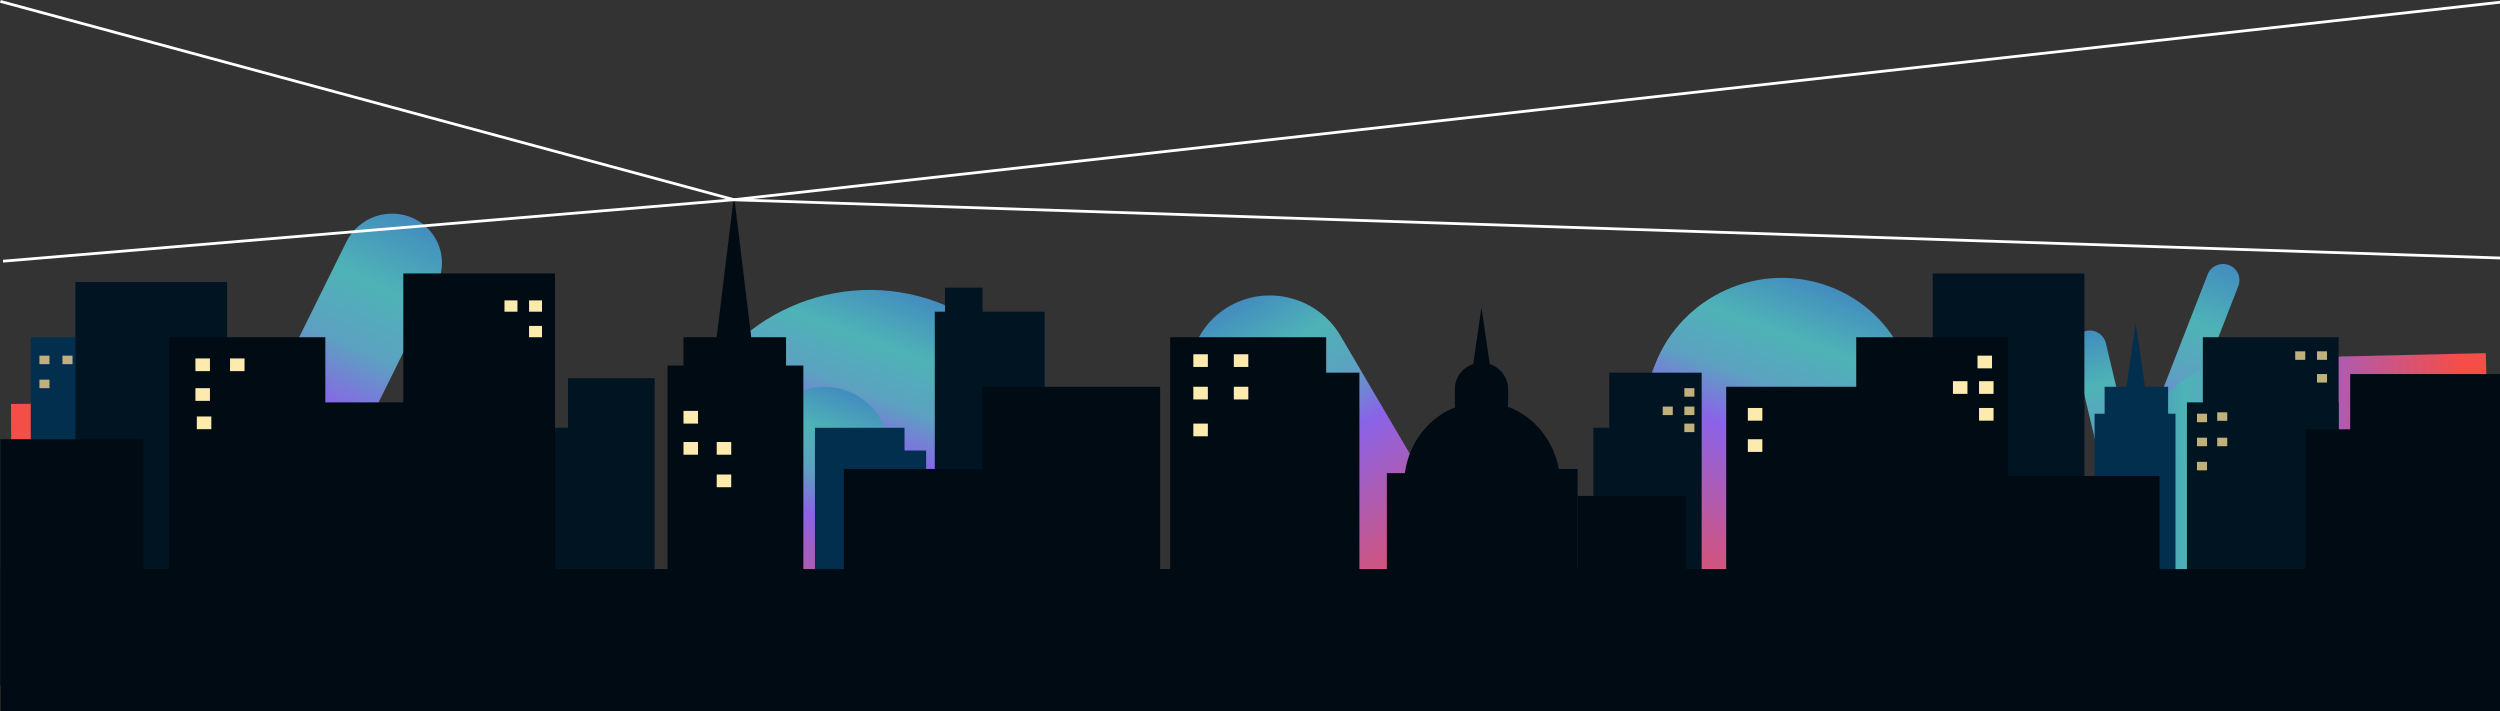 <?xml version="1.0" encoding="UTF-8"?><svg id="Layer_1" xmlns="http://www.w3.org/2000/svg" width="1791.73" height="509.74" xmlns:xlink="http://www.w3.org/1999/xlink" viewBox="0 0 1791.73 509.74"><rect x="0" y="0" width="1791.73" height="509.74" fill="#333333" stroke="none"/><defs><style>.cls-1{fill:url(#linear-gradient);}.cls-1,.cls-2,.cls-3,.cls-4,.cls-5,.cls-6,.cls-7,.cls-8,.cls-9,.cls-10,.cls-11,.cls-12,.cls-13,.cls-14,.cls-15,.cls-16{stroke-width:0px;}.cls-2{fill:url(#linear-gradient-6);}.cls-3{fill:#032f4f;}.cls-4{fill:url(#linear-gradient-5);}.cls-5{fill:#fdebad;}.cls-6{fill:url(#linear-gradient-2);}.cls-7{fill:#011422;}.cls-8{fill:url(#linear-gradient-7);}.cls-9{fill:url(#linear-gradient-3);}.cls-10{fill:url(#linear-gradient-9);}.cls-11,.cls-16{fill:#d9d9d9;}.cls-12{fill:#000b13;}.cls-13{fill:url(#linear-gradient-8);}.cls-17{fill:none;stroke:#fff;stroke-width:2px;}.cls-14{fill:#c0b17c;}.cls-15{fill:url(#linear-gradient-4);}.cls-16{isolation:isolate;opacity:.5;}</style><linearGradient id="linear-gradient" x1="670.24" y1="523.95" x2="571.08" y2="788.84" gradientTransform="translate(0 -308)" gradientUnits="userSpaceOnUse"><stop offset="0" stop-color="#438cbf"/><stop offset=".15" stop-color="#4eb3b6"/><stop offset=".28" stop-color="#5ca1c1"/><stop offset=".41" stop-color="#8a63e8"/><stop offset=".69" stop-color="#c55790"/><stop offset=".93" stop-color="#f54d48"/></linearGradient><linearGradient id="linear-gradient-2" x1="1309.23" y1="512.61" x2="1207.7" y2="783.85" gradientTransform="translate(0 -308)" gradientUnits="userSpaceOnUse"><stop offset="0" stop-color="#438cbf"/><stop offset=".15" stop-color="#4eb3b6"/><stop offset=".28" stop-color="#5ca1c1"/><stop offset=".41" stop-color="#8a63e8"/><stop offset=".69" stop-color="#c55790"/><stop offset=".93" stop-color="#f54d48"/></linearGradient><linearGradient id="linear-gradient-3" x1="293.96" y1="463.36" x2="137.66" y2="791.93" gradientTransform="translate(0 -308)" gradientUnits="userSpaceOnUse"><stop offset="0" stop-color="#438cbf"/><stop offset=".15" stop-color="#4eb3b6"/><stop offset=".28" stop-color="#5ca1c1"/><stop offset=".41" stop-color="#8a63e8"/><stop offset=".69" stop-color="#c55790"/><stop offset=".93" stop-color="#f54d48"/></linearGradient><linearGradient id="linear-gradient-4" x1="1595.47" y1="497.25" x2="1485.46" y2="791.11" gradientTransform="translate(0 -308)" gradientUnits="userSpaceOnUse"><stop offset="0" stop-color="#438cbf"/><stop offset=".15" stop-color="#4eb3b6"/><stop offset=".28" stop-color="#5ca1c1"/><stop offset=".41" stop-color="#8a63e8"/><stop offset=".69" stop-color="#c55790"/><stop offset=".93" stop-color="#f54d48"/></linearGradient><linearGradient id="linear-gradient-5" x1="228.96" y1="663.17" x2="8.2" y2="664.36" gradientTransform="translate(0 -308)" gradientUnits="userSpaceOnUse"><stop offset="0" stop-color="#438cbf"/><stop offset=".15" stop-color="#4eb3b6"/><stop offset=".28" stop-color="#5ca1c1"/><stop offset=".41" stop-color="#8a63e8"/><stop offset=".69" stop-color="#c55790"/><stop offset=".93" stop-color="#f54d48"/></linearGradient><linearGradient id="linear-gradient-6" x1="605.91" y1="587.69" x2="528.11" y2="795.5" gradientTransform="translate(0 -308)" gradientUnits="userSpaceOnUse"><stop offset="0" stop-color="#438cbf"/><stop offset=".15" stop-color="#4eb3b6"/><stop offset=".28" stop-color="#5ca1c1"/><stop offset=".41" stop-color="#8a63e8"/><stop offset=".69" stop-color="#c55790"/><stop offset=".93" stop-color="#f54d48"/></linearGradient><linearGradient id="linear-gradient-7" x1="1528.07" y1="653.27" x2="1783.68" y2="647.09" gradientTransform="translate(0 -308)" gradientUnits="userSpaceOnUse"><stop offset="0" stop-color="#438cbf"/><stop offset=".15" stop-color="#4eb3b6"/><stop offset=".28" stop-color="#5ca1c1"/><stop offset=".41" stop-color="#8a63e8"/><stop offset=".69" stop-color="#c55790"/><stop offset=".93" stop-color="#f54d48"/></linearGradient><linearGradient id="linear-gradient-8" x1="1496.17" y1="544.94" x2="1554.96" y2="801.55" gradientTransform="translate(0 -308)" gradientUnits="userSpaceOnUse"><stop offset="0" stop-color="#438cbf"/><stop offset=".15" stop-color="#4eb3b6"/><stop offset=".28" stop-color="#5ca1c1"/><stop offset=".41" stop-color="#8a63e8"/><stop offset=".69" stop-color="#c55790"/><stop offset=".93" stop-color="#f54d48"/></linearGradient><linearGradient id="linear-gradient-9" x1="883.55" y1="526.06" x2="1027.37" y2="780.93" gradientTransform="translate(0 -308)" gradientUnits="userSpaceOnUse"><stop offset="0" stop-color="#438cbf"/><stop offset=".15" stop-color="#4eb3b6"/><stop offset=".28" stop-color="#5ca1c1"/><stop offset=".41" stop-color="#8a63e8"/><stop offset=".69" stop-color="#c55790"/><stop offset=".93" stop-color="#f54d48"/></linearGradient></defs><path class="cls-1" d="m493.36,296.49c27.5-70.8,107.5-106.5,178.6-79.9,71.2,26.6,106.5,105.5,78.9,176.3l-2.9,7.4c-27.5,70.8-107.5,106.5-178.6,79.9-71.1-26.6-106.4-105.6-78.9-176.3l2.9-7.4Z"/><path class="cls-6" d="m1186.16,261.19c19.3-49.5,75.2-74.5,124.9-55.9,49.7,18.6,74.4,73.8,55.1,123.3l-35.3,90.7c-19.3,49.5-75.2,74.5-124.9,55.9-49.7-18.6-74.4-73.8-55.2-123.3l35.4-90.7Z"/><rect class="cls-14" x="1207.16" y="281.29" width="7.2" height="6.1"/><path class="cls-9" d="m248.26,173.29c8.8-17.7,30.4-25.2,48.3-16.7s25.3,29.8,16.5,47.5l-129.7,261.9c-8.8,17.7-30.4,25.2-48.3,16.7-17.9-8.5-25.3-29.8-16.5-47.5L248.26,173.29Z"/><path class="cls-15" d="m1582.16,196.79c2.3-6.1,9.2-9.1,15.3-6.8,6.1,2.3,9.1,9,6.7,15.1l-105.3,270.5c-2.4,6.1-9.2,9.1-15.3,6.8-6.1-2.3-9.1-9-6.8-15.1l105.4-270.5Z"/><path class="cls-4" d="m161.76,288.69c36.9-.2,67,29.6,67.2,66.5s-29.6,67-66.5,67.2l-153.9.8-.7-133.7,153.9-.8Z"/><path class="cls-2" d="m546.96,307.19c9.3-23.9,36.3-35.9,60.3-27,24,9,35.9,35.6,26.6,59.5l-46.8,120.3c-9.3,23.9-36.3,35.9-60.3,27-24-8.9-35.9-35.6-26.6-59.5l46.8-120.3Z"/><path class="cls-8" d="m1616.26,429.19c-47.5,1.1-87-36.5-88.2-84.1-1.2-47.5,36.5-87,84-88.1l169.5-3.9,4.2,172.2-169.5,3.9Z"/><path class="cls-13" d="m1486.26,251.29c-1.5-6.3,2.4-12.6,8.8-14.1,6.3-1.5,12.7,2.5,14.2,8.8l55.6,233.2c1.5,6.3-2.4,12.6-8.8,14.1-6.3,1.5-12.7-2.5-14.2-8.8l-55.6-233.2Z"/><path class="cls-10" d="m860.36,297.39c-16.1-27.5-6.7-62.5,21-78.1,27.7-15.7,63.3-6.1,79.4,21.4l89.8,152.9c16.1,27.5,6.7,62.4-21,78.1-27.8,15.7-63.3,6.1-79.5-21.4l-89.7-152.9Z"/><path class="cls-3" d="m1530.66,231.49l14.8,101.2h-29.6l14.8-101.2Z"/><rect class="cls-7" x="347.06" y="306.59" width="108.7" height="187.8"/><rect class="cls-3" x="1501.16" y="296.49" width="58" height="156.3"/><rect class="cls-3" x="584.06" y="306.59" width="64.2" height="152.2"/><rect class="cls-3" x="605.76" y="322.89" width="58" height="136"/><rect class="cls-3" x="22.06" y="241.69" width="58" height="239.5"/><rect class="cls-3" x="1508.36" y="277.19" width="45.5" height="29.4"/><rect class="cls-7" x="677.26" y="206.19" width="26.9" height="35.5"/><rect class="cls-7" x="669.96" y="223.39" width="78.7" height="231.4"/><rect class="cls-7" x="54.06" y="202.09" width="108.7" height="231.4"/><rect class="cls-7" x="407.06" y="271.09" width="62.1" height="220.2"/><ellipse class="cls-11" cx="1632.06" cy="408.59" rx="2.6" ry="2.5"/><ellipse class="cls-16" cx="45.26" cy="406.59" rx="2.6" ry="2.5"/><ellipse class="cls-11" cx="260.56" cy="372.09" rx="2.6" ry="2.5"/><ellipse class="cls-11" cx="706.76" cy="338.59" rx="2.6" ry="2.5"/><rect class="cls-12" x=".26" y="314.79" width="102.5" height="176.6"/><rect class="cls-12" x="704.16" y="277.19" width="127.3" height="218.2"/><rect class="cls-12" x="604.76" y="336.09" width="109.7" height="142.1"/><rect class="cls-12" x="489.86" y="241.69" width="73.5" height="35.5"/><rect class="cls-12" x="478.46" y="261.99" width="97.3" height="216.2"/><rect class="cls-12" x="289.06" y="195.99" width="108.7" height="298.4"/><rect class="cls-12" x="1237.16" y="277.19" width="108.7" height="193.8"/><rect class="cls-7" x="1578.76" y="241.69" width="97.3" height="236.5"/><rect class="cls-7" x="1567.36" y="288.39" width="108.7" height="182.7"/><rect class="cls-7" x="1153.36" y="267.09" width="66.2" height="191.8"/><rect class="cls-7" x="1385.16" y="195.99" width="108.7" height="290.3"/><rect class="cls-7" x="1141.96" y="306.59" width="65.2" height="183.7"/><rect class="cls-12" x="1652.26" y="307.69" width="86.9" height="135"/><rect class="cls-12" x="1684.36" y="268.09" width="108.7" height="197.9"/><rect class="cls-12" x="1439.06" y="341.19" width="108.7" height="129.9"/><rect class="cls-12" x="1330.36" y="241.69" width="108.7" height="224.3"/><rect class="cls-12" x="206.26" y="288.39" width="99.4" height="203"/><rect class="cls-12" x="121.36" y="241.69" width="111.8" height="249.7"/><rect class="cls-12" x="1130.56" y="355.39" width="77.6" height="122.8"/><rect class="cls-12" x="993.96" y="339.09" width="48.6" height="139"/><rect class="cls-12" x="1019.86" y="336.09" width="110.8" height="122.8"/><rect class="cls-12" x="904.96" y="267.09" width="69.3" height="211.1"/><rect class="cls-12" x="838.66" y="241.69" width="111.8" height="249.7"/><rect class="cls-12" x=".46" y="407.85" width="1793" height="109"/><path class="cls-12" d="m526.06,140.19l12.5,102.8h-25.1l12.6-102.8Z"/><path class="cls-12" d="m1061.76,220.39l14.8,101.2h-29.6l14.8-101.2Z"/><ellipse class="cls-12" cx="1062.26" cy="347.19" rx="55.9" ry="58.9"/><path class="cls-12" d="m1061.76,259.99h0c10.6,0,19.1,8.6,19.1,19.1v9.4c0,10.6-8.6,19.1-19.1,19.1h0c-10.6,0-19.1-8.6-19.1-19.1v-9.4c-.1-10.6,8.5-19.1,19.1-19.1Z"/><rect class="cls-5" x="164.86" y="256.89" width="10.4" height="9.1"/><rect class="cls-5" x="140.06" y="256.89" width="10.4" height="9.1"/><rect class="cls-5" x="140.06" y="278.19" width="10.4" height="9.1"/><rect class="cls-14" x="1660.56" y="251.79" width="7.2" height="6.1"/><rect class="cls-14" x="1644.96" y="251.79" width="7.2" height="6.1"/><rect class="cls-14" x="1660.56" y="268.09" width="7.2" height="6.1"/><rect class="cls-14" x="1574.56" y="296.49" width="7.2" height="6.1"/><rect class="cls-14" x="1574.56" y="313.69" width="7.2" height="6.1"/><rect class="cls-14" x="1589.06" y="295.49" width="7.2" height="6.1"/><rect class="cls-14" x="1574.56" y="330.99" width="7.2" height="6.1"/><rect class="cls-5" x="141.06" y="298.49" width="10.4" height="9.1"/><rect class="cls-14" x="1589.06" y="313.69" width="7.2" height="6.1"/><rect class="cls-14" x="1207.16" y="278.19" width="7.2" height="6.1"/><rect class="cls-14" x="1207.16" y="291.39" width="7.2" height="6.1"/><rect class="cls-14" x="1191.66" y="291.39" width="7.2" height="6.1"/><rect class="cls-14" x="1207.16" y="303.59" width="7.2" height="6.1"/><rect class="cls-5" x="379.16" y="215.29" width="9.3" height="8.1"/><rect class="cls-5" x="489.86" y="294.49" width="10.4" height="9.1"/><rect class="cls-5" x="489.86" y="316.79" width="10.4" height="9.1"/><rect class="cls-5" x="513.66" y="340.09" width="10.4" height="9.1"/><rect class="cls-5" x="361.56" y="215.29" width="9.3" height="8.1"/><rect class="cls-5" x="379.16" y="233.59" width="9.3" height="8.1"/><rect class="cls-5" x="513.66" y="316.79" width="10.4" height="9.1"/><rect class="cls-14" x="28.26" y="254.89" width="7.2" height="6.1"/><rect class="cls-14" x="44.76" y="254.89" width="7.2" height="6.1"/><rect class="cls-14" x="28.26" y="272.09" width="7.2" height="6.1"/><rect class="cls-5" x="884.26" y="253.89" width="10.4" height="9.1"/><rect class="cls-5" x="855.26" y="303.59" width="10.4" height="9.1"/><rect class="cls-5" x="855.26" y="277.19" width="10.4" height="9.1"/><rect class="cls-5" x="855.26" y="253.89" width="10.4" height="9.1"/><rect class="cls-5" x="884.26" y="277.19" width="10.4" height="9.1"/><rect class="cls-5" x="1252.66" y="292.39" width="10.4" height="9.1"/><rect class="cls-5" x="1252.66" y="314.79" width="10.4" height="9.1"/><rect class="cls-5" x="1417.26" y="254.89" width="10.4" height="9.1"/><rect class="cls-5" x="1418.36" y="273.19" width="10.4" height="9.1"/><rect class="cls-5" x="1399.66" y="273.19" width="10.4" height="9.1"/><rect class="cls-5" x="1418.36" y="292.39" width="10.4" height="9.1"/><line class="cls-17" x1="526.26" y1="143.19" x2=".26" y2=".99"/><line class="cls-17" x1="525.36" y1="143.19" x2="1797.16" y2=".99"/><line class="cls-17" x1="525.56" y1="143.19" x2="1797.16" y2="185.09"/><line class="cls-17" x1="525.56" y1="143.19" x2="2.16" y2="187.19"/></svg>